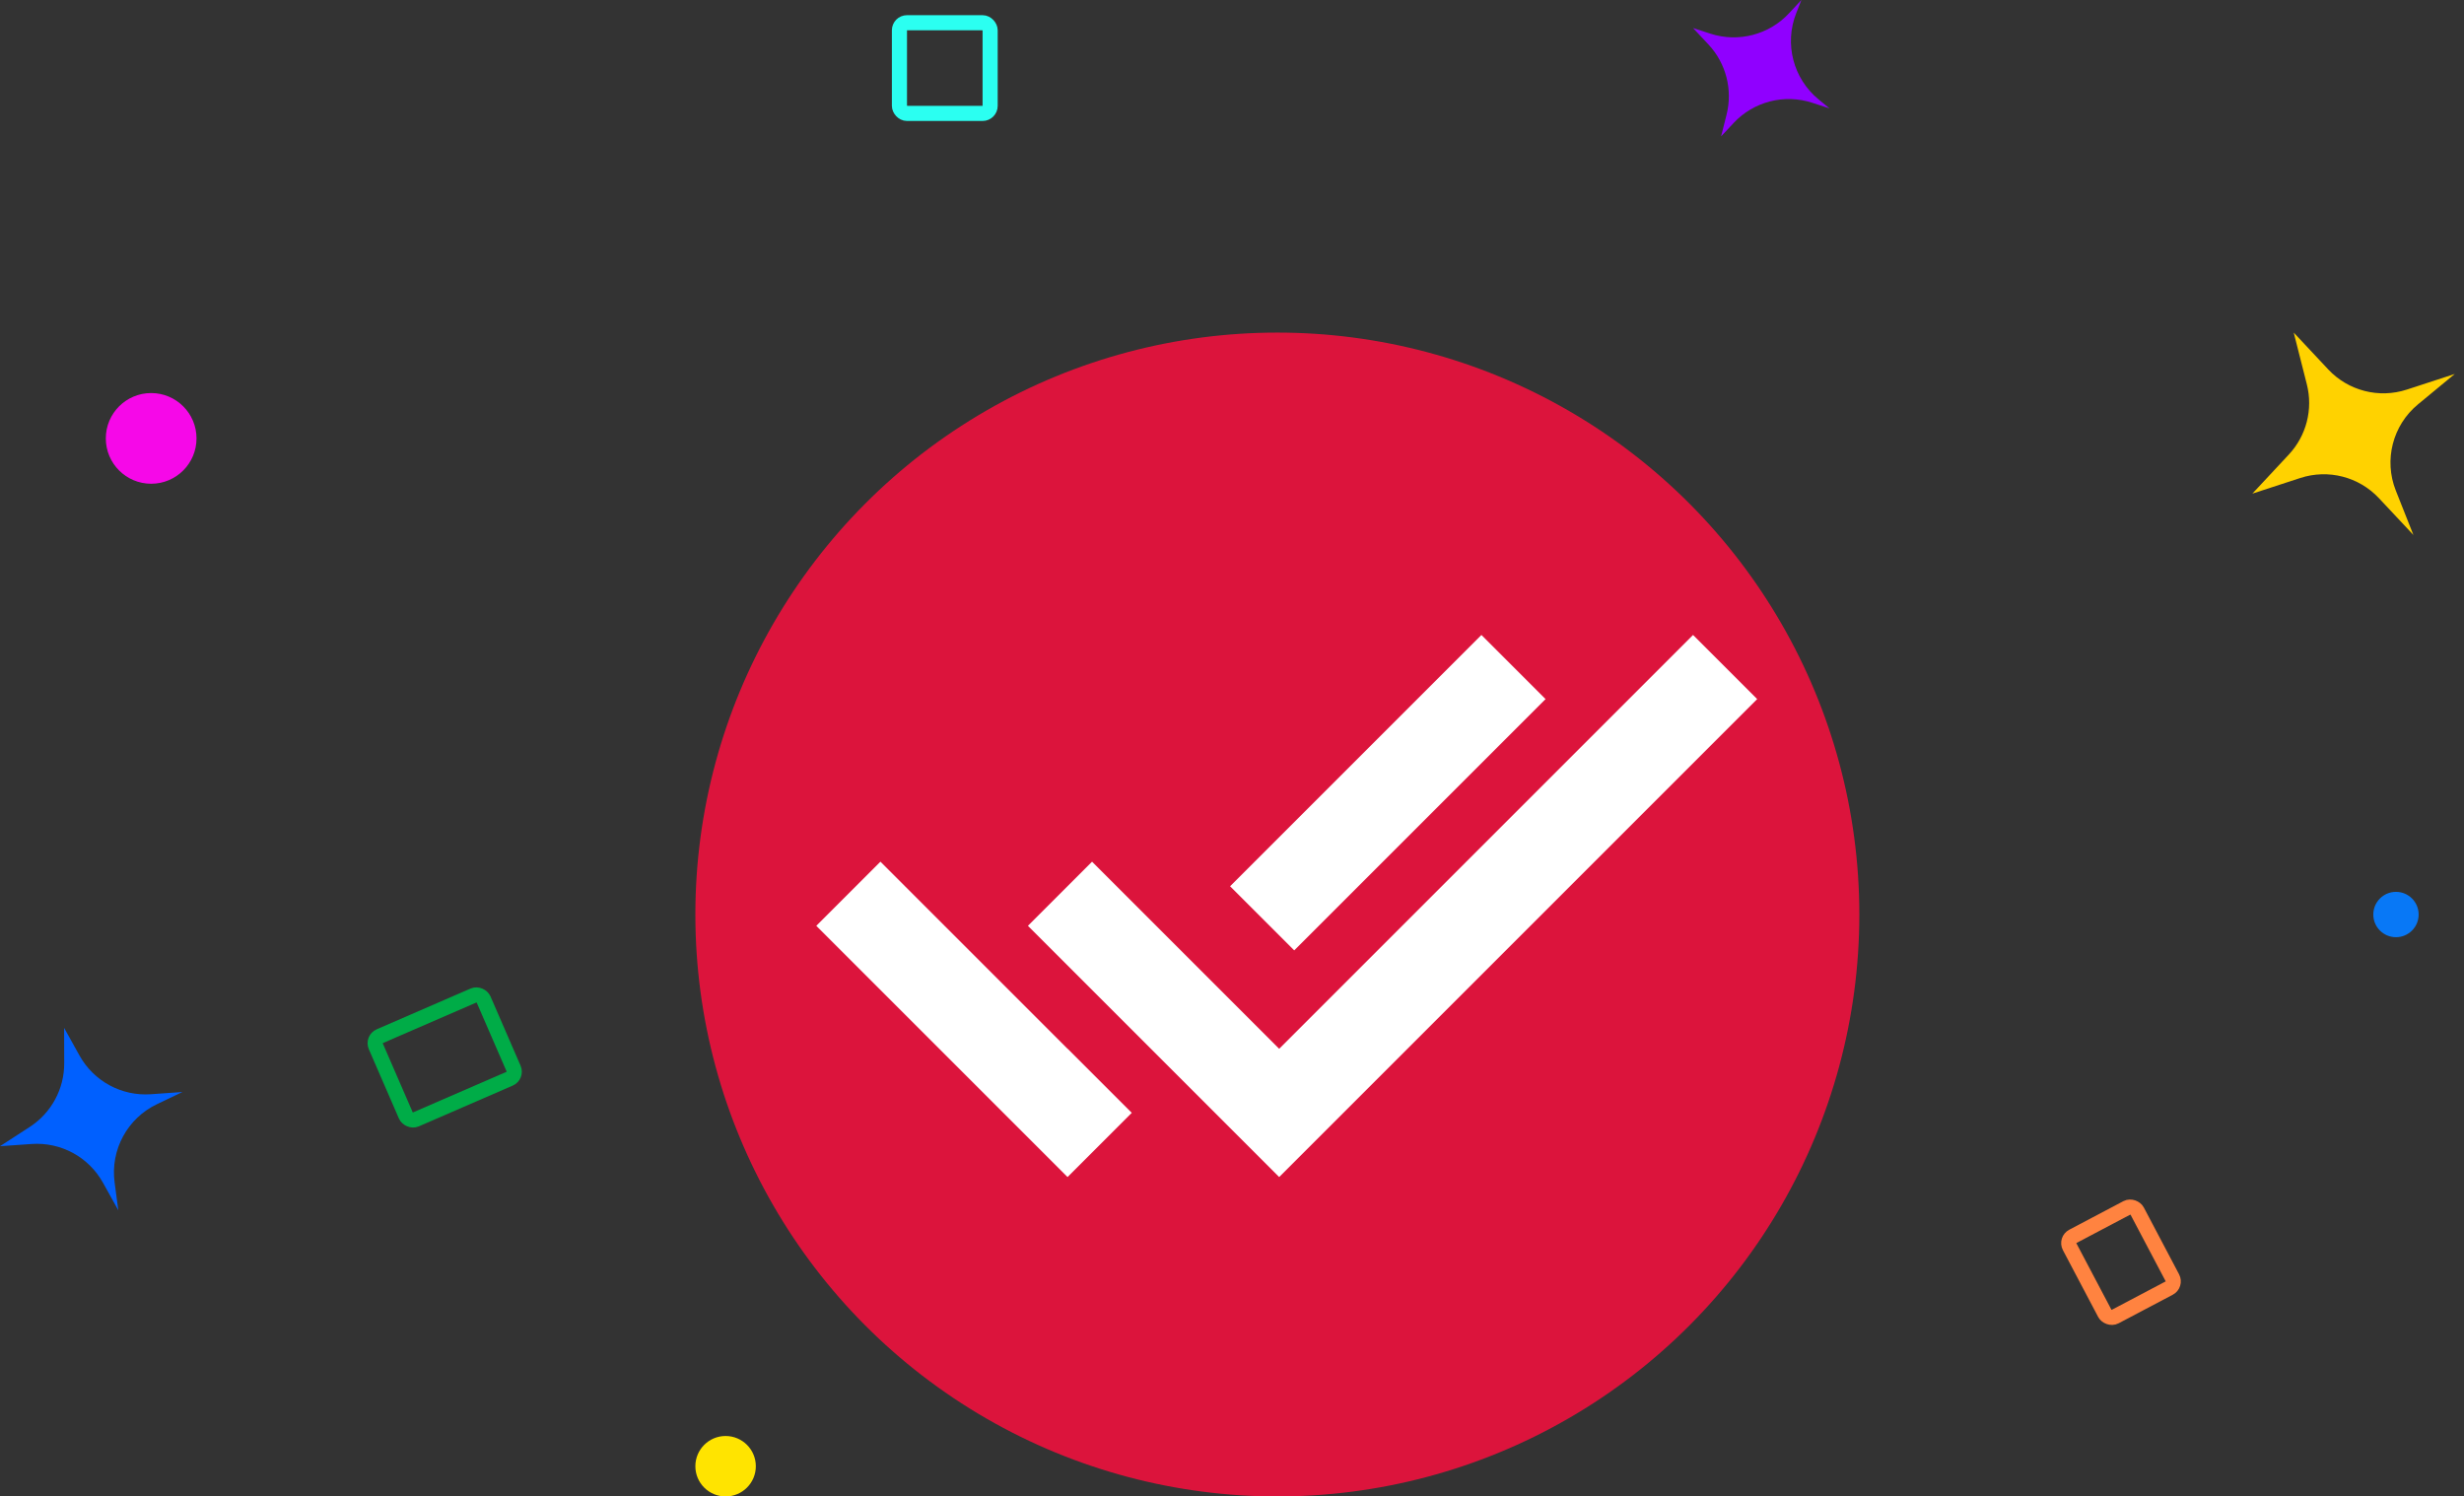 <svg width="163" height="99" viewBox="0 0 163 99" fill="none" xmlns="http://www.w3.org/2000/svg">
<rect x="0" y="0" width="163" height="99" fill="#333333" stroke="none"/>
<circle cx="84.5" cy="60.504" r="38.5" fill="#DC143C"/>
<path d="M70.121 59.129L84.621 73.629L114.121 44.129" stroke="white" stroke-width="6"/>
<path fill-rule="evenodd" clip-rule="evenodd" d="M85.617 62.876L102.243 46.251L98 42.008L81.374 58.634L85.617 62.876ZM74.869 73.624L70.626 69.382L70.621 69.386L58.243 57.008L54 61.251L68.5 75.751L70.621 77.872L72.743 75.751L74.869 73.624Z" fill="white"/>
<path d="M151.736 22.004L154.018 24.44C155.345 25.857 157.372 26.377 159.218 25.775L162.391 24.74L159.951 26.756C158.28 28.137 157.689 30.437 158.488 32.453L159.654 35.394L157.373 32.959C156.046 31.542 154.018 31.021 152.173 31.623L149 32.658L151.413 30.071C152.573 28.828 153.022 27.081 152.605 25.433L151.736 22.004Z" fill="#FFD200"/>
<path d="M4.242 68.004L5.26 69.835C6.203 71.532 8.044 72.529 9.98 72.393L12.07 72.246L10.384 73.051C8.427 73.985 7.296 76.073 7.581 78.222L7.827 80.074L6.809 78.243C5.866 76.546 4.026 75.549 2.089 75.685L-0 75.832L1.967 74.557C3.393 73.633 4.253 72.047 4.248 70.347L4.242 68.004Z" fill="#0060FF"/>
<path d="M112 1.855L113.148 2.228C114.994 2.826 117.021 2.302 118.345 0.882L119.168 0L118.823 0.876C118.028 2.893 118.623 5.192 120.296 6.57L121.023 7.169L119.876 6.797C118.029 6.198 116.003 6.722 114.678 8.142L113.855 9.024L114.218 7.579C114.632 5.93 114.18 4.184 113.018 2.943L112 1.855Z" fill="#9000FF"/>
<rect x="24.658" y="68.756" width="7.774" height="6" rx="0.5" transform="rotate(-23.467 24.658 68.756)" stroke="#00AC47"/>
<rect x="59.5" y="1.504" width="6" height="6" rx="0.5" stroke="#2BFFF1"/>
<rect x="136.676" y="82.033" width="5.051" height="6" rx="0.5" transform="rotate(-27.816 136.676 82.033)" stroke="#FF8340"/>
<circle cx="10" cy="29.004" r="3" fill="#F608E8"/>
<circle cx="48" cy="97.004" r="2" fill="#FFE400"/>
<circle cx="158.5" cy="60.504" r="1.5" fill="#0878F6"/>
</svg>

